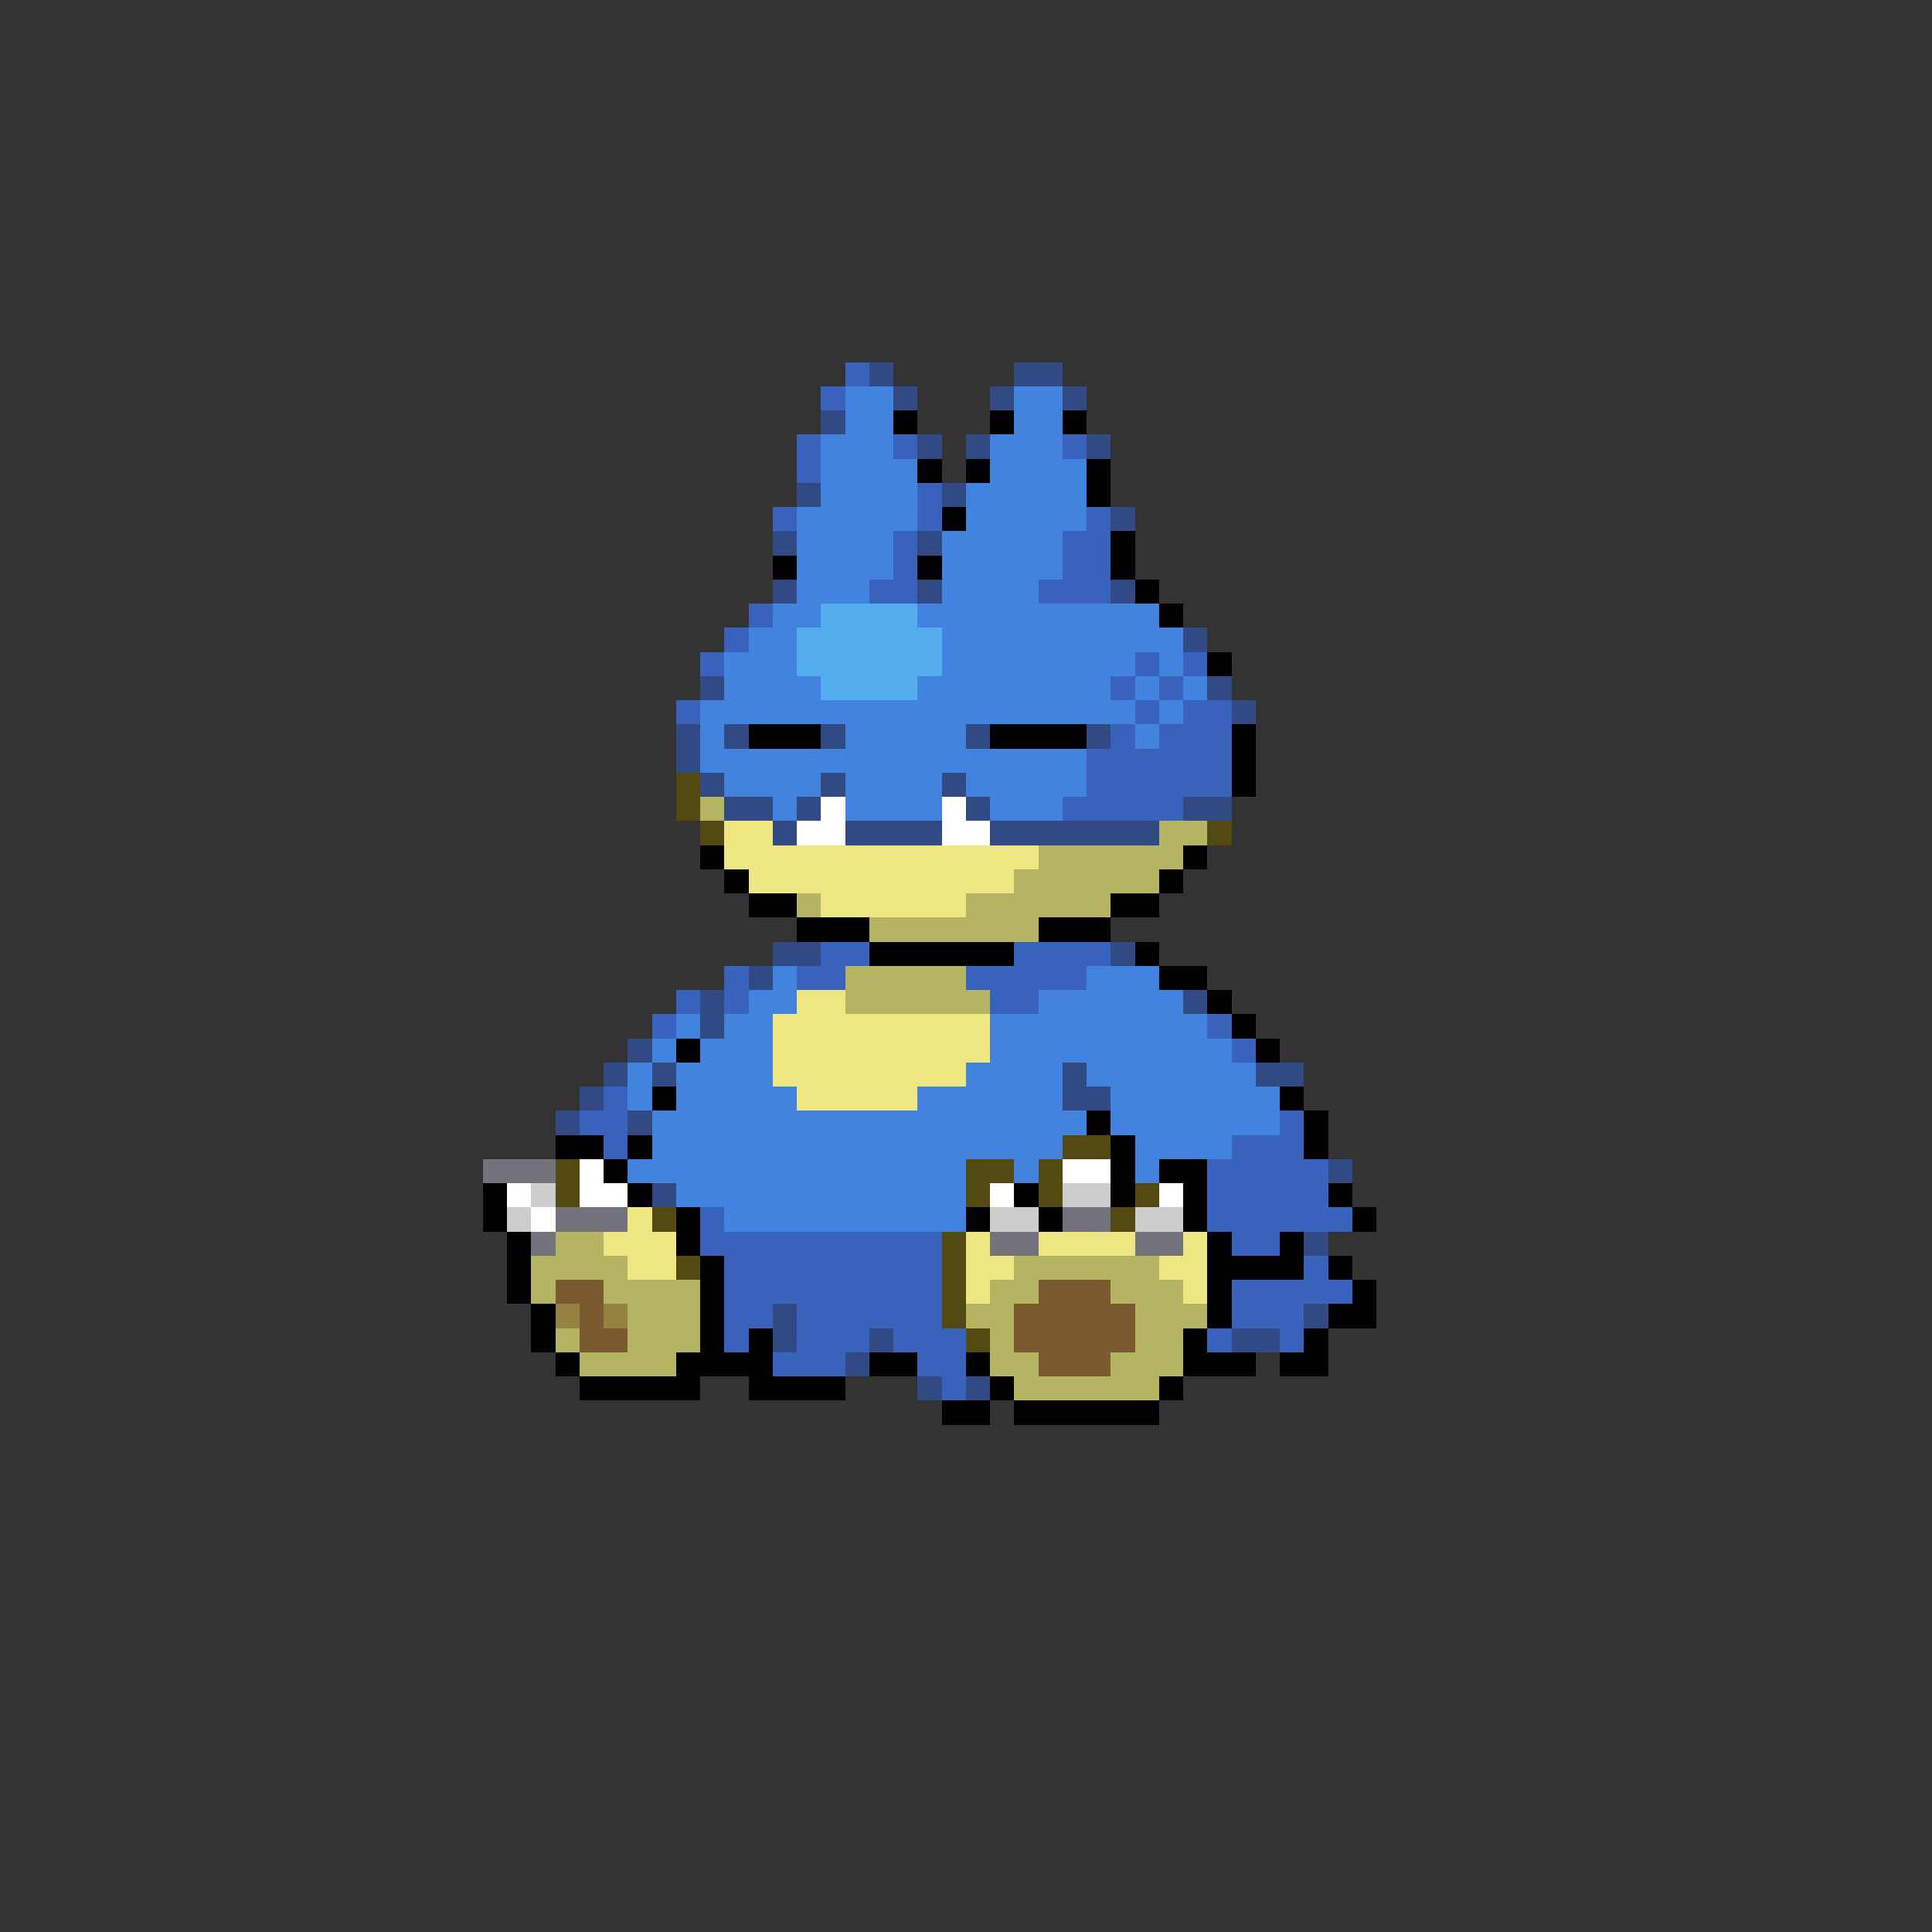 <svg xmlns="http://www.w3.org/2000/svg" viewBox="0 -0.5 80 80" shape-rendering="crispEdges">
<rect x="0" y="-0.5" width="80" height="80" fill="#333333" stroke="none"/>
<path stroke="#3962bd" d="M35 15h1M34 16h1M33 18h1M37 18h1M44 18h1M33 19h1M38 20h1M32 21h1M38 21h1M45 21h1M37 22h1M44 22h2M37 23h1M44 23h2M36 24h2M43 24h3M31 25h1M30 26h1M29 27h1M47 27h1M49 27h1M46 28h1M48 28h1M28 29h1M47 29h1M49 29h2M46 30h1M48 30h3M45 31h6M45 32h6M44 33h5M34 39h2M42 39h4M30 40h1M33 40h2M40 40h5M28 41h1M30 41h1M41 41h2M27 42h1M50 42h1M51 43h1M25 45h1M24 46h2M53 46h1M25 47h1M51 47h3M50 48h5M50 49h5M29 50h1M50 50h6M29 51h10M51 51h2M30 52h9M54 52h1M30 53h9M51 53h5M30 54h2M33 54h6M51 54h3M30 55h1M33 55h3M37 55h3M50 55h1M53 55h1M32 56h3M38 56h2M39 57h1" />
<path stroke="#314a83" d="M36 15h1M42 15h2M37 16h1M41 16h1M44 16h1M34 17h1M38 18h1M40 18h1M45 18h1M33 20h1M39 20h1M46 21h1M32 22h1M38 22h1M32 24h1M38 24h1M46 24h1M49 26h1M29 28h1M50 28h1M51 29h1M28 30h1M30 30h1M34 30h1M40 30h1M45 30h1M28 31h1M29 32h1M34 32h1M39 32h1M30 33h2M33 33h1M40 33h1M49 33h2M32 34h1M35 34h4M41 34h7M32 39h2M46 39h1M31 40h1M29 41h1M49 41h1M29 42h1M26 43h1M25 44h1M27 44h1M44 44h1M52 44h2M24 45h1M44 45h2M23 46h1M26 46h1M55 48h1M27 49h1M54 51h1M32 54h1M54 54h1M32 55h1M36 55h1M51 55h2M35 56h1M38 57h1M40 57h1" />
<path stroke="#4183de" d="M35 16h2M42 16h2M35 17h2M42 17h2M34 18h3M41 18h3M34 19h4M41 19h4M34 20h4M40 20h5M33 21h5M40 21h5M33 22h4M39 22h5M33 23h4M39 23h5M33 24h3M39 24h4M32 25h2M38 25h10M31 26h2M39 26h10M30 27h3M39 27h8M48 27h1M30 28h4M38 28h8M47 28h1M49 28h1M29 29h18M48 29h1M29 30h1M35 30h5M47 30h1M29 31h16M30 32h4M35 32h4M40 32h5M32 33h1M35 33h4M41 33h3M32 40h1M45 40h3M31 41h2M43 41h6M28 42h1M30 42h2M41 42h9M27 43h1M29 43h3M41 43h10M26 44h1M28 44h4M40 44h4M45 44h7M26 45h1M28 45h5M38 45h6M46 45h7M27 46h18M46 46h7M27 47h17M47 47h4M26 48h14M42 48h1M47 48h1M28 49h12M30 50h10" />
<path stroke="#000000" d="M37 17h1M41 17h1M44 17h1M38 19h1M40 19h1M45 19h1M45 20h1M39 21h1M46 22h1M32 23h1M38 23h1M46 23h1M47 24h1M48 25h1M50 27h1M31 30h3M41 30h4M51 30h1M51 31h1M51 32h1M29 35h1M49 35h1M30 36h1M48 36h1M31 37h2M46 37h2M33 38h3M43 38h3M36 39h6M47 39h1M48 40h2M50 41h1M51 42h1M28 43h1M52 43h1M27 45h1M53 45h1M45 46h1M54 46h1M23 47h2M26 47h1M46 47h1M54 47h1M25 48h1M46 48h1M48 48h2M20 49h1M26 49h1M42 49h1M46 49h1M49 49h1M55 49h1M20 50h1M28 50h1M40 50h1M43 50h1M49 50h1M56 50h1M21 51h1M28 51h1M50 51h1M53 51h1M21 52h1M29 52h1M50 52h4M55 52h1M21 53h1M29 53h1M50 53h1M56 53h1M22 54h1M29 54h1M50 54h1M55 54h2M22 55h1M29 55h1M31 55h1M49 55h1M54 55h1M23 56h1M28 56h4M36 56h2M40 56h1M49 56h3M53 56h2M24 57h5M31 57h4M41 57h1M48 57h1M39 58h2M42 58h6" />
<path stroke="#52acee" d="M34 25h4M33 26h6M33 27h6M34 28h4" />
<path stroke="#524a10" d="M28 32h1M28 33h1M29 34h1M50 34h1M44 47h2M23 48h1M40 48h2M43 48h1M23 49h1M40 49h1M43 49h1M47 49h1M27 50h1M46 50h1M39 51h1M28 52h1M39 52h1M39 53h1M39 54h1M40 55h1" />
<path stroke="#b4b462" d="M29 33h1M48 34h2M43 35h6M42 36h6M33 37h1M40 37h6M36 38h7M35 40h5M35 41h6M23 51h2M22 52h4M42 52h6M22 53h1M25 53h4M41 53h2M46 53h3M26 54h3M40 54h2M47 54h3M23 55h1M26 55h3M41 55h1M47 55h2M24 56h4M41 56h2M46 56h3M42 57h6" />
<path stroke="#ffffff" d="M34 33h1M39 33h1M33 34h2M39 34h2M24 48h1M44 48h2M21 49h1M24 49h2M41 49h1M48 49h1M22 50h1" />
<path stroke="#eee683" d="M30 34h2M30 35h13M31 36h11M34 37h6M33 41h2M32 42h9M32 43h9M32 44h8M33 45h5M26 50h1M25 51h3M40 51h1M43 51h4M49 51h1M26 52h2M40 52h2M48 52h2M40 53h1M49 53h1" />
<path stroke="#73737b" d="M20 48h3M23 50h3M44 50h2M22 51h1M41 51h2M47 51h2" />
<path stroke="#cdcdcd" d="M22 49h1M44 49h2M21 50h1M41 50h2M47 50h2" />
<path stroke="#7b5a31" d="M23 53h2M43 53h3M24 54h1M42 54h5M24 55h2M42 55h5M43 56h3" />
<path stroke="#948341" d="M23 54h1M25 54h1" />
</svg>